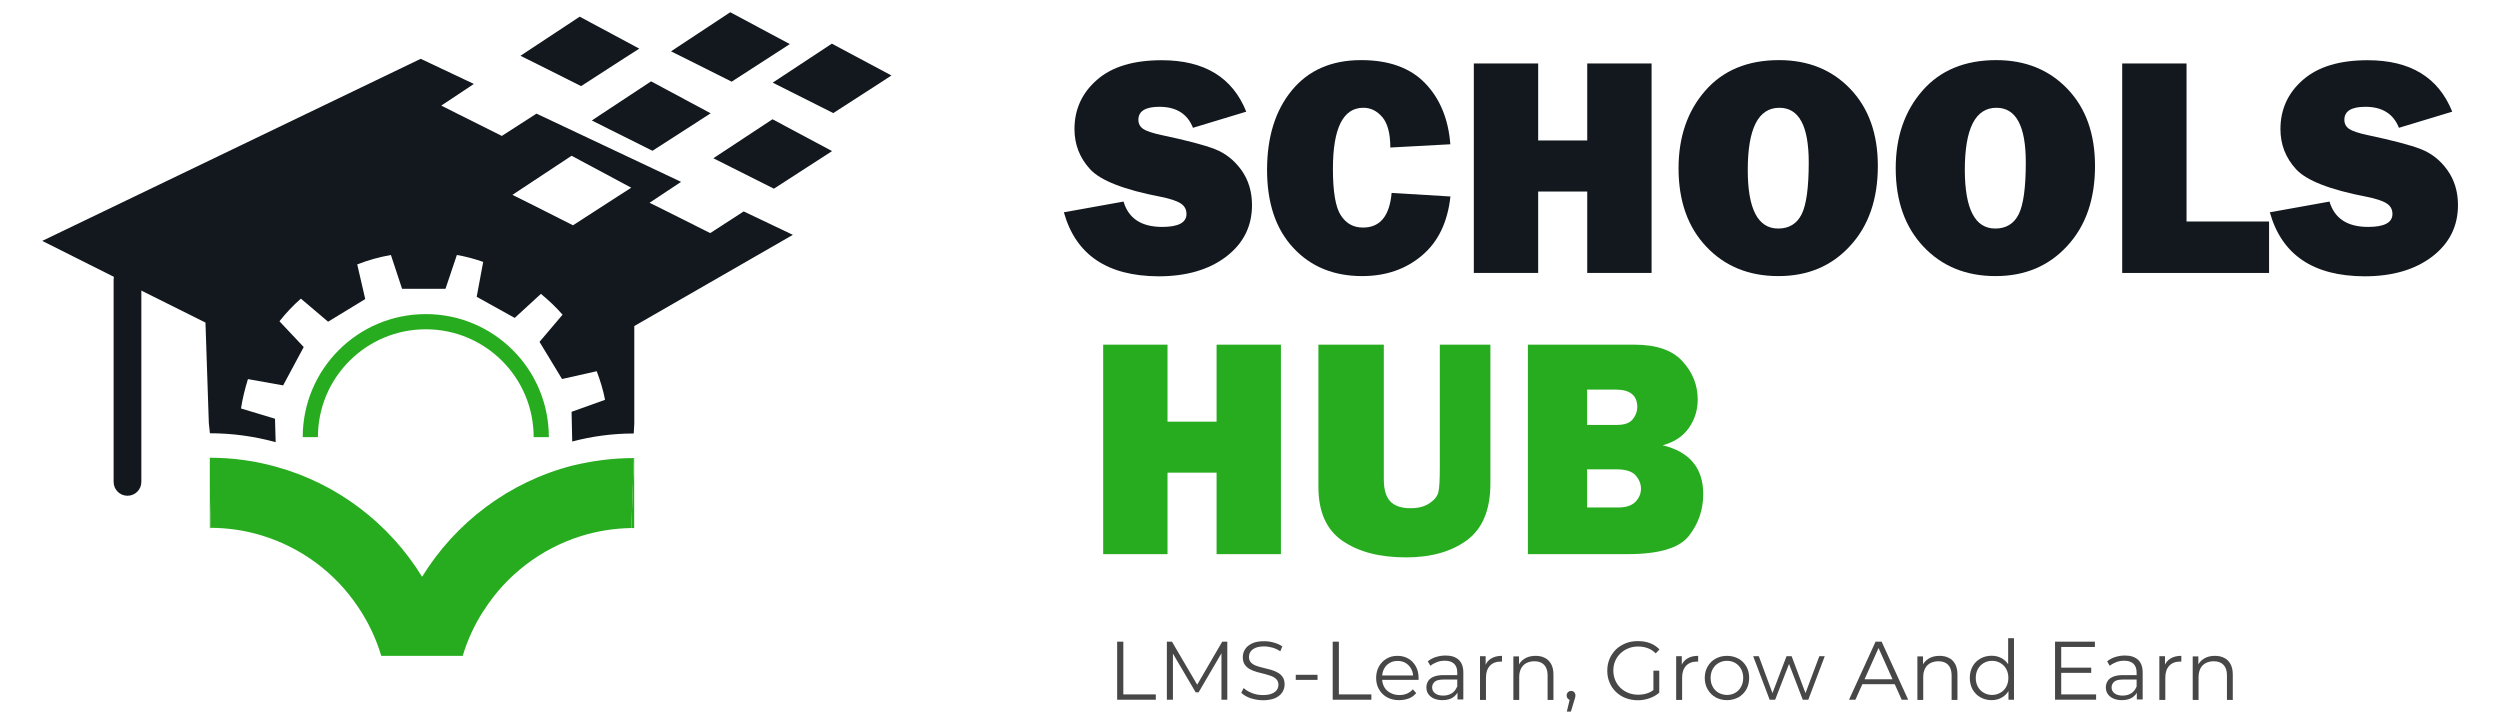 <?xml version="1.0" encoding="utf-8"?>
<!-- Generator: Adobe Illustrator 26.0.0, SVG Export Plug-In . SVG Version: 6.00 Build 0)  -->
<svg version="1.1" id="Layer_1" xmlns="http://www.w3.org/2000/svg" xmlns:xlink="http://www.w3.org/1999/xlink" x="0px" y="0px"
	 viewBox="0 0 230.81 66.85" style="enable-background:new 0 0 230.81 66.85;" xml:space="preserve">
<style type="text/css">
	.st0{fill:#12181E;}
	.st1{fill:#27AC1F;}
	.st2{fill:none;stroke:#27AC1F;stroke-width:1.403;stroke-miterlimit:10;}
	.st3{fill:#474747;}
</style>
<g>
	<g>
		<g>
			<g>
				<path class="st0" d="M68.66,19.52l-3.09,2l-3.91-1.96l-1.69-0.84l2.91-1.93l-13.35-6.3l-3.2,2.06l-3.9-1.95l-1.69-0.85l3.01-2
					l-4.91-2.32L3.9,22.24l7.87,3.95l7.2,3.59l0.31,9.29l0.1,0.93c2.11,0,4.12,0.29,6.07,0.82l-0.06-2.16l-3.14-0.95
					c0.14-0.93,0.37-1.82,0.64-2.71l3.25,0.58l1.9-3.54l-2.24-2.38c0.6-0.76,1.27-1.47,1.98-2.09l2.51,2.13l3.43-2.09l-0.74-3.2
					c1-0.39,2.03-0.68,3.11-0.87l1.03,3.12h4.01l1.05-3.12c0.84,0.14,1.66,0.37,2.43,0.64l-0.6,3.22l3.51,1.95l2.42-2.22
					c0.71,0.58,1.38,1.22,2,1.92l-2.13,2.51l2.08,3.43l3.2-0.72c0.32,0.84,0.6,1.74,0.77,2.64l-3.09,1.11l0.06,2.74
					c1.82-0.48,3.72-0.74,5.68-0.74l0.05-0.93v-8.99l14.64-8.42L68.66,19.52z M56.97,18.17L52.9,20.8L49,18.83l-1.69-0.84l5.46-3.61
					l5.51,2.95L56.97,18.17z"/>
			</g>
			<g>
				<g>
					<path class="st1" d="M58.55,42.29v6.46h-0.26l0.23-6.46C58.53,42.29,58.53,42.29,58.55,42.29z"/>
				</g>
				<g>
					<path class="st1" d="M58.52,42.29l-0.23,6.46c-1.62,0.03-3.17,0.28-4.64,0.74c-3.74,1.17-6.92,3.63-8.98,6.87h-0.01
						c-0.83,1.28-1.49,2.69-1.94,4.19H35.2c-0.49-1.64-1.23-3.18-2.18-4.57c-2.1-3.12-5.24-5.46-8.94-6.57
						c-1.46-0.44-3.01-0.67-4.63-0.68l-0.08-3.3v-3.17c2.1,0,4.13,0.28,6.07,0.82c5.69,1.55,10.5,5.24,13.53,10.17
						c3.08-5.01,8.03-8.76,13.86-10.26C54.65,42.55,56.55,42.29,58.52,42.29z"/>
				</g>
				<g>
					<polygon class="st1" points="19.45,48.76 19.37,48.76 19.37,45.46 					"/>
				</g>
			</g>
			<g>
				<path class="st0" d="M11.77,45.77c-0.71,0-1.28-0.57-1.28-1.28V25.79c0-0.71,0.57-1.28,1.28-1.28s1.28,0.57,1.28,1.28v18.69
					C13.06,45.19,12.48,45.77,11.77,45.77z"/>
			</g>
			<g>
				<polygon class="st0" points="65.61,10.46 64.31,11.3 60.24,13.92 56.33,11.97 54.64,11.12 60.11,7.51 				"/>
			</g>
			<g>
				<polygon class="st0" points="82.3,6.97 81.01,7.81 76.93,10.44 73.03,8.48 71.34,7.63 76.8,4.03 				"/>
			</g>
			<g>
				<polygon class="st0" points="59.02,4.49 57.72,5.32 53.65,7.95 49.74,5.99 48.05,5.15 53.52,1.54 				"/>
			</g>
			<g>
				<polygon class="st0" points="72.92,4.07 71.62,4.91 67.55,7.54 63.64,5.58 61.95,4.74 67.42,1.13 				"/>
			</g>
			<g>
				<polygon class="st0" points="76.82,13.95 75.52,14.79 71.45,17.42 67.55,15.46 65.86,14.61 71.32,11.01 				"/>
			</g>
		</g>
		<path class="st2" d="M28.65,40.36c0-5.89,4.77-10.66,10.66-10.66s10.66,4.77,10.66,10.66"/>
	</g>
	<g>
		<g>
			<g>
				<path class="st0" d="M98.22,19.6l5.51-0.99c0.46,1.56,1.65,2.34,3.57,2.34c1.49,0,2.24-0.4,2.24-1.19
					c0-0.42-0.17-0.74-0.52-0.97c-0.34-0.23-0.96-0.44-1.85-0.62c-3.39-0.65-5.57-1.5-6.53-2.55s-1.44-2.28-1.44-3.7
					c0-1.82,0.69-3.34,2.08-4.55c1.38-1.21,3.37-1.81,5.97-1.81c3.94,0,6.54,1.58,7.81,4.75l-4.92,1.49
					c-0.51-1.29-1.54-1.94-3.1-1.94c-1.29,0-1.94,0.4-1.94,1.2c0,0.36,0.15,0.64,0.44,0.84c0.29,0.2,0.86,0.39,1.7,0.57
					c2.31,0.49,3.96,0.92,4.93,1.3c0.97,0.38,1.78,1.02,2.44,1.93c0.65,0.91,0.98,1.99,0.98,3.23c0,1.96-0.79,3.54-2.38,4.76
					c-1.59,1.21-3.67,1.82-6.25,1.82C102.23,25.49,99.32,23.53,98.22,19.6z"/>
			</g>
			<g>
				<path class="st0" d="M128.48,17.81l5.43,0.33c-0.26,2.37-1.13,4.19-2.63,5.45c-1.5,1.27-3.34,1.9-5.52,1.9
					c-2.63,0-4.75-0.87-6.36-2.61c-1.62-1.74-2.42-4.14-2.42-7.2c0-3.03,0.76-5.48,2.29-7.34c1.53-1.86,3.66-2.79,6.4-2.79
					c2.56,0,4.53,0.71,5.9,2.13c1.37,1.42,2.15,3.3,2.33,5.64l-5.54,0.3c0-1.29-0.25-2.23-0.74-2.81c-0.5-0.58-1.08-0.86-1.75-0.86
					c-1.87,0-2.81,1.88-2.81,5.64c0,2.11,0.24,3.54,0.73,4.29c0.49,0.76,1.17,1.13,2.05,1.13
					C127.41,21.01,128.29,19.95,128.48,17.81z"/>
			</g>
			<g>
				<path class="st0" d="M152.48,5.86v19.34h-5.94v-7.52h-4.53v7.52h-5.94V5.86h5.94v7.11h4.53V5.86H152.48z"/>
			</g>
			<g>
				<path class="st0" d="M164.19,25.49c-2.72,0-4.94-0.9-6.65-2.71c-1.71-1.8-2.57-4.22-2.57-7.24c0-2.89,0.82-5.28,2.46-7.16
					c1.64-1.88,3.91-2.83,6.82-2.83c2.69,0,4.89,0.89,6.58,2.66c1.7,1.78,2.54,4.15,2.54,7.11c0,3.07-0.85,5.53-2.56,7.38
					C169.1,24.57,166.9,25.49,164.19,25.49z M164.17,21.1c1,0,1.72-0.44,2.16-1.31s0.66-2.47,0.66-4.8c0-3.36-0.9-5.04-2.71-5.04
					c-1.95,0-2.92,1.92-2.92,5.75C161.36,19.3,162.3,21.1,164.17,21.1z"/>
			</g>
			<g>
				<path class="st0" d="M184.24,25.49c-2.72,0-4.94-0.9-6.65-2.71s-2.57-4.22-2.57-7.24c0-2.89,0.82-5.28,2.46-7.16
					c1.64-1.88,3.91-2.83,6.82-2.83c2.69,0,4.89,0.89,6.58,2.66c1.7,1.78,2.54,4.15,2.54,7.11c0,3.07-0.85,5.53-2.56,7.38
					C189.15,24.57,186.94,25.49,184.24,25.49z M184.21,21.1c1,0,1.72-0.44,2.16-1.31s0.66-2.47,0.66-4.8c0-3.36-0.9-5.04-2.71-5.04
					c-1.95,0-2.92,1.92-2.92,5.75C181.41,19.3,182.34,21.1,184.21,21.1z"/>
			</g>
			<g>
				<path class="st0" d="M209.49,20.45v4.75h-13.56V5.86h5.94v14.59H209.49z"/>
			</g>
			<g>
				<path class="st0" d="M209.56,19.6l5.51-0.99c0.46,1.56,1.65,2.34,3.57,2.34c1.49,0,2.24-0.4,2.24-1.19
					c0-0.42-0.17-0.74-0.52-0.97c-0.34-0.23-0.96-0.44-1.85-0.62c-3.39-0.65-5.57-1.5-6.53-2.55c-0.96-1.05-1.44-2.28-1.44-3.7
					c0-1.82,0.69-3.34,2.08-4.55s3.37-1.81,5.97-1.81c3.94,0,6.54,1.58,7.81,4.75l-4.92,1.49c-0.51-1.29-1.54-1.94-3.1-1.94
					c-1.29,0-1.94,0.4-1.94,1.2c0,0.36,0.15,0.64,0.44,0.84c0.29,0.2,0.86,0.39,1.7,0.57c2.31,0.49,3.96,0.92,4.93,1.3
					c0.97,0.38,1.79,1.02,2.44,1.93c0.65,0.91,0.98,1.99,0.98,3.23c0,1.96-0.79,3.54-2.38,4.76c-1.59,1.21-3.67,1.82-6.25,1.82
					C213.57,25.49,210.66,23.53,209.56,19.6z"/>
			</g>
		</g>
		<g>
			<g>
				<path class="st1" d="M118.26,31.82v19.34h-5.94v-7.52h-4.53v7.52h-5.94V31.82h5.94v7.11h4.53v-7.11H118.26z"/>
			</g>
			<g>
				<path class="st1" d="M137.6,31.82v12.81c0,2.43-0.72,4.17-2.16,5.24c-1.44,1.06-3.32,1.59-5.63,1.59
					c-2.44,0-4.39-0.51-5.87-1.53c-1.48-1.02-2.22-2.68-2.22-4.99V31.82h6.04v12.43c0,0.93,0.19,1.6,0.59,2.03
					c0.39,0.42,1.01,0.64,1.87,0.64c0.72,0,1.3-0.15,1.76-0.46c0.46-0.31,0.73-0.65,0.82-1.04c0.09-0.39,0.13-1.14,0.13-2.27V31.82
					H137.6z"/>
			</g>
			<g>
				<path class="st1" d="M141.06,51.16V31.82h9.82c2.04,0,3.53,0.51,4.46,1.54c0.94,1.03,1.4,2.21,1.4,3.53
					c0,0.96-0.27,1.83-0.81,2.61s-1.35,1.32-2.43,1.61c2.5,0.6,3.75,2.11,3.75,4.51c0,1.44-0.44,2.72-1.32,3.85
					c-0.88,1.13-2.77,1.69-5.66,1.69H141.06z M146.53,39.23h2.75c0.69,0,1.18-0.17,1.46-0.52c0.28-0.35,0.42-0.72,0.42-1.12
					c0-1.08-0.66-1.62-1.98-1.62h-2.65V39.23z M146.53,46.85h2.89c0.72,0,1.24-0.18,1.58-0.53c0.33-0.35,0.5-0.75,0.5-1.2
					c0-0.44-0.16-0.85-0.49-1.23c-0.33-0.37-0.92-0.56-1.79-0.56h-2.69V46.85z"/>
			</g>
		</g>
		<g>
			<g>
				<path class="st3" d="M103.14,64.6v-5.36h0.57v4.87h3v0.49H103.14z"/>
			</g>
			<g>
				<path class="st3" d="M107.73,64.6v-5.36h0.47l2.45,4.18h-0.24l2.43-4.18h0.47v5.36h-0.54v-4.51h0.13l-2.24,3.83h-0.27
					l-2.25-3.83h0.15v4.51H107.73z"/>
			</g>
			<g>
				<path class="st3" d="M116.6,64.65c-0.4,0-0.78-0.07-1.15-0.19c-0.36-0.13-0.65-0.3-0.85-0.5l0.22-0.44
					c0.19,0.18,0.44,0.34,0.76,0.46c0.32,0.13,0.65,0.19,1.01,0.19c0.34,0,0.61-0.04,0.82-0.13c0.21-0.08,0.37-0.2,0.47-0.34
					c0.1-0.14,0.15-0.3,0.15-0.47c0-0.21-0.06-0.38-0.18-0.51c-0.12-0.13-0.28-0.23-0.47-0.3c-0.19-0.07-0.41-0.14-0.64-0.2
					c-0.23-0.06-0.47-0.12-0.7-0.18c-0.23-0.06-0.45-0.15-0.65-0.26c-0.2-0.11-0.35-0.25-0.47-0.42c-0.12-0.18-0.18-0.41-0.18-0.69
					c0-0.27,0.07-0.51,0.21-0.73c0.14-0.22,0.36-0.4,0.65-0.54c0.29-0.14,0.66-0.2,1.12-0.2c0.3,0,0.6,0.04,0.9,0.13
					c0.3,0.08,0.55,0.2,0.77,0.35l-0.19,0.45c-0.23-0.15-0.47-0.27-0.73-0.34c-0.26-0.07-0.51-0.11-0.75-0.11
					c-0.32,0-0.59,0.04-0.8,0.13c-0.21,0.09-0.36,0.2-0.46,0.35s-0.15,0.31-0.15,0.49c0,0.21,0.06,0.38,0.18,0.51
					s0.28,0.23,0.47,0.3c0.2,0.07,0.41,0.14,0.65,0.19c0.23,0.06,0.47,0.12,0.7,0.18c0.23,0.07,0.45,0.15,0.64,0.26
					c0.2,0.1,0.35,0.24,0.47,0.42c0.12,0.17,0.18,0.4,0.18,0.68c0,0.26-0.07,0.5-0.21,0.72c-0.14,0.22-0.36,0.4-0.65,0.54
					C117.43,64.58,117.06,64.65,116.6,64.65z"/>
			</g>
			<g>
				<path class="st3" d="M119.63,62.77v-0.47h2.01v0.47H119.63z"/>
			</g>
			<g>
				<path class="st3" d="M123.04,64.6v-5.36h0.57v4.87h3v0.49H123.04z"/>
			</g>
			<g>
				<path class="st3" d="M129.16,64.64c-0.42,0-0.79-0.09-1.1-0.26c-0.32-0.18-0.56-0.42-0.74-0.73c-0.18-0.31-0.27-0.66-0.27-1.06
					c0-0.4,0.09-0.75,0.26-1.06c0.17-0.31,0.41-0.55,0.7-0.72c0.3-0.18,0.63-0.26,1.01-0.26c0.38,0,0.71,0.08,1.01,0.26
					c0.29,0.17,0.52,0.41,0.69,0.72c0.17,0.31,0.25,0.67,0.25,1.07c0,0.03,0,0.05,0,0.08c0,0.03,0,0.06,0,0.09h-3.5v-0.41h3.21
					l-0.21,0.16c0-0.29-0.06-0.55-0.19-0.78c-0.13-0.23-0.29-0.4-0.51-0.53c-0.21-0.13-0.46-0.19-0.74-0.19
					c-0.28,0-0.52,0.06-0.74,0.19c-0.22,0.13-0.39,0.31-0.51,0.54c-0.12,0.23-0.18,0.49-0.18,0.79v0.08c0,0.31,0.07,0.58,0.2,0.81
					c0.13,0.23,0.32,0.41,0.57,0.54c0.24,0.13,0.52,0.2,0.83,0.2c0.24,0,0.47-0.04,0.69-0.13c0.21-0.09,0.39-0.22,0.55-0.4
					l0.31,0.35c-0.18,0.22-0.4,0.38-0.67,0.49C129.78,64.59,129.48,64.64,129.16,64.64z"/>
			</g>
			<g>
				<path class="st3" d="M133.17,64.64c-0.3,0-0.56-0.05-0.79-0.15c-0.22-0.1-0.39-0.24-0.51-0.41s-0.18-0.38-0.18-0.61
					c0-0.21,0.05-0.4,0.15-0.57c0.1-0.17,0.26-0.31,0.49-0.41c0.23-0.1,0.53-0.16,0.91-0.16h1.39v0.41h-1.37
					c-0.39,0-0.66,0.07-0.81,0.21c-0.15,0.14-0.23,0.31-0.23,0.51c0,0.23,0.09,0.41,0.27,0.55c0.18,0.14,0.43,0.21,0.75,0.21
					c0.31,0,0.57-0.07,0.79-0.21s0.38-0.34,0.49-0.61l0.12,0.37c-0.1,0.27-0.28,0.48-0.53,0.64
					C133.88,64.56,133.56,64.64,133.17,64.64z M134.56,64.6v-0.89l-0.02-0.15v-1.49c0-0.34-0.1-0.6-0.29-0.79
					c-0.19-0.18-0.48-0.28-0.85-0.28c-0.26,0-0.51,0.04-0.74,0.13c-0.23,0.09-0.43,0.2-0.6,0.34l-0.24-0.41
					c0.2-0.17,0.45-0.31,0.74-0.4s0.59-0.14,0.9-0.14c0.52,0,0.92,0.13,1.21,0.39c0.28,0.26,0.43,0.65,0.43,1.17v2.5H134.56z"/>
			</g>
			<g>
				<path class="st3" d="M136.64,64.6v-4.02h0.52v1.1l-0.05-0.19c0.11-0.31,0.3-0.54,0.57-0.7c0.27-0.16,0.59-0.24,0.99-0.24v0.53
					c-0.02,0-0.04,0-0.06,0c-0.02,0-0.04,0-0.06,0c-0.42,0-0.76,0.13-1,0.39c-0.24,0.26-0.36,0.62-0.36,1.1v2.05H136.64z"/>
			</g>
			<g>
				<path class="st3" d="M141.77,60.55c0.33,0,0.61,0.06,0.86,0.19c0.25,0.12,0.44,0.32,0.58,0.57c0.14,0.26,0.21,0.58,0.21,0.97
					v2.34h-0.54v-2.28c0-0.42-0.11-0.74-0.32-0.96s-0.51-0.33-0.89-0.33c-0.29,0-0.53,0.06-0.75,0.17c-0.21,0.11-0.38,0.28-0.49,0.5
					c-0.11,0.22-0.17,0.48-0.17,0.79v2.11h-0.54v-4.02h0.52v1.1l-0.08-0.21c0.13-0.29,0.33-0.52,0.61-0.69
					C141.05,60.63,141.39,60.55,141.77,60.55z"/>
			</g>
			<g>
				<path class="st3" d="M144.65,65.72l0.34-1.42l0.06,0.33c-0.12,0-0.22-0.04-0.29-0.12c-0.08-0.08-0.12-0.18-0.12-0.3
					c0-0.12,0.04-0.22,0.12-0.3c0.08-0.08,0.17-0.12,0.29-0.12c0.12,0,0.21,0.04,0.29,0.12c0.07,0.08,0.11,0.18,0.11,0.29
					c0,0.04,0,0.08-0.01,0.12c-0.01,0.04-0.02,0.09-0.03,0.14c-0.02,0.05-0.04,0.11-0.06,0.18l-0.32,1.06H144.65z"/>
			</g>
			<g>
				<path class="st3" d="M151.22,64.65c-0.41,0-0.79-0.07-1.13-0.2c-0.34-0.13-0.64-0.32-0.9-0.57s-0.45-0.53-0.59-0.87
					c-0.14-0.33-0.21-0.69-0.21-1.09c0-0.39,0.07-0.75,0.21-1.09c0.14-0.33,0.34-0.62,0.59-0.87c0.26-0.25,0.56-0.43,0.9-0.57
					c0.34-0.14,0.72-0.2,1.13-0.2s0.78,0.06,1.12,0.19c0.34,0.13,0.63,0.32,0.87,0.58l-0.35,0.36c-0.22-0.22-0.47-0.39-0.74-0.48
					c-0.27-0.1-0.56-0.15-0.87-0.15c-0.33,0-0.64,0.05-0.92,0.17c-0.28,0.11-0.52,0.27-0.73,0.47c-0.21,0.2-0.37,0.44-0.48,0.7
					c-0.12,0.27-0.17,0.56-0.17,0.88c0,0.32,0.06,0.61,0.17,0.88c0.11,0.27,0.28,0.51,0.48,0.71c0.21,0.2,0.45,0.36,0.73,0.47
					c0.28,0.11,0.58,0.17,0.91,0.17c0.31,0,0.6-0.05,0.87-0.14c0.27-0.09,0.52-0.25,0.75-0.47l0.32,0.43
					c-0.26,0.22-0.55,0.39-0.9,0.51S151.6,64.65,151.22,64.65z M152.65,63.9v-1.98h0.54v2.04L152.65,63.9z"/>
			</g>
			<g>
				<path class="st3" d="M154.75,64.6v-4.02h0.52v1.1l-0.05-0.19c0.11-0.31,0.3-0.54,0.57-0.7c0.27-0.16,0.59-0.24,0.99-0.24v0.53
					c-0.02,0-0.04,0-0.06,0c-0.02,0-0.04,0-0.06,0c-0.42,0-0.76,0.13-1,0.39c-0.24,0.26-0.36,0.62-0.36,1.1v2.05H154.75z"/>
			</g>
			<g>
				<path class="st3" d="M159.44,64.64c-0.39,0-0.74-0.09-1.05-0.26c-0.31-0.18-0.55-0.42-0.73-0.73c-0.18-0.31-0.27-0.66-0.27-1.06
					c0-0.4,0.09-0.76,0.27-1.06c0.18-0.31,0.42-0.55,0.73-0.72c0.31-0.17,0.66-0.26,1.05-0.26c0.4,0,0.75,0.09,1.06,0.26
					c0.31,0.17,0.55,0.41,0.73,0.72c0.18,0.31,0.26,0.66,0.26,1.06c0,0.4-0.09,0.75-0.26,1.06c-0.18,0.31-0.42,0.55-0.73,0.73
					C160.18,64.55,159.83,64.64,159.44,64.64z M159.44,64.16c0.29,0,0.55-0.07,0.77-0.2c0.22-0.13,0.4-0.31,0.53-0.55
					c0.13-0.24,0.2-0.51,0.2-0.82c0-0.32-0.07-0.59-0.2-0.83c-0.13-0.23-0.31-0.42-0.53-0.55c-0.22-0.13-0.48-0.2-0.77-0.2
					s-0.54,0.07-0.77,0.2s-0.4,0.31-0.54,0.55c-0.13,0.23-0.2,0.51-0.2,0.83c0,0.31,0.07,0.59,0.2,0.82
					c0.13,0.24,0.31,0.42,0.54,0.55C158.91,64.09,159.16,64.16,159.44,64.16z"/>
			</g>
			<g>
				<path class="st3" d="M163.38,64.6l-1.52-4.02h0.52l1.38,3.73h-0.24l1.42-3.73h0.47l1.4,3.73h-0.24l1.4-3.73h0.5l-1.52,4.02
					h-0.51l-1.35-3.51h0.16l-1.36,3.51H163.38z"/>
			</g>
			<g>
				<path class="st3" d="M170.71,64.6l2.45-5.36h0.56l2.45,5.36h-0.6l-2.25-5.03h0.23l-2.25,5.03H170.71z M171.68,63.17l0.17-0.46
					h3.12l0.17,0.46H171.68z"/>
			</g>
			<g>
				<path class="st3" d="M179.07,60.55c0.33,0,0.61,0.06,0.86,0.19c0.25,0.12,0.44,0.32,0.58,0.57c0.14,0.26,0.21,0.58,0.21,0.97
					v2.34h-0.54v-2.28c0-0.42-0.11-0.74-0.32-0.96s-0.51-0.33-0.89-0.33c-0.29,0-0.53,0.06-0.75,0.17c-0.21,0.11-0.38,0.28-0.49,0.5
					c-0.11,0.22-0.17,0.48-0.17,0.79v2.11h-0.54v-4.02h0.52v1.1l-0.08-0.21c0.13-0.29,0.33-0.52,0.61-0.69
					C178.35,60.63,178.68,60.55,179.07,60.55z"/>
			</g>
			<g>
				<path class="st3" d="M183.87,64.64c-0.38,0-0.73-0.09-1.03-0.26c-0.3-0.17-0.54-0.41-0.72-0.72c-0.17-0.31-0.26-0.67-0.26-1.07
					c0-0.41,0.09-0.77,0.26-1.07c0.17-0.31,0.41-0.54,0.72-0.72c0.3-0.17,0.65-0.26,1.03-0.26c0.35,0,0.67,0.08,0.95,0.24
					c0.28,0.16,0.5,0.39,0.67,0.69c0.17,0.3,0.25,0.67,0.25,1.11c0,0.43-0.08,0.8-0.25,1.11c-0.16,0.31-0.38,0.54-0.66,0.7
					C184.55,64.56,184.23,64.64,183.87,64.64z M183.91,64.16c0.29,0,0.54-0.07,0.77-0.2c0.23-0.13,0.41-0.31,0.54-0.55
					c0.13-0.24,0.2-0.51,0.2-0.82c0-0.32-0.07-0.59-0.2-0.83c-0.13-0.23-0.31-0.42-0.54-0.55c-0.23-0.13-0.48-0.2-0.77-0.2
					c-0.28,0-0.53,0.07-0.76,0.2c-0.22,0.13-0.4,0.31-0.54,0.55c-0.13,0.23-0.2,0.51-0.2,0.83c0,0.31,0.07,0.59,0.2,0.82
					c0.13,0.24,0.31,0.42,0.54,0.55C183.38,64.09,183.63,64.16,183.91,64.16z M185.43,64.6v-1.21l0.05-0.81l-0.08-0.81v-2.85h0.54
					v5.68H185.43z"/>
			</g>
			<g>
				<path class="st3" d="M190.3,64.11h3.22v0.49h-3.79v-5.36h3.68v0.49h-3.11V64.11z M190.24,61.64h2.83v0.48h-2.83V61.64z"/>
			</g>
			<g>
				<path class="st3" d="M195.9,64.64c-0.3,0-0.56-0.05-0.79-0.15c-0.22-0.1-0.39-0.24-0.51-0.41s-0.18-0.38-0.18-0.61
					c0-0.21,0.05-0.4,0.15-0.57c0.1-0.17,0.26-0.31,0.49-0.41c0.23-0.1,0.53-0.16,0.91-0.16h1.39v0.41h-1.37
					c-0.39,0-0.66,0.07-0.81,0.21c-0.15,0.14-0.23,0.31-0.23,0.51c0,0.23,0.09,0.41,0.27,0.55c0.18,0.14,0.43,0.21,0.75,0.21
					c0.31,0,0.57-0.07,0.79-0.21s0.38-0.34,0.49-0.61l0.12,0.37c-0.1,0.27-0.28,0.48-0.53,0.64
					C196.6,64.56,196.28,64.64,195.9,64.64z M197.28,64.6v-0.89l-0.02-0.15v-1.49c0-0.34-0.1-0.6-0.29-0.79
					c-0.19-0.18-0.48-0.28-0.85-0.28c-0.26,0-0.51,0.04-0.74,0.13c-0.23,0.09-0.43,0.2-0.6,0.34l-0.24-0.41
					c0.2-0.17,0.45-0.31,0.74-0.4c0.29-0.09,0.59-0.14,0.9-0.14c0.52,0,0.92,0.13,1.21,0.39c0.28,0.26,0.43,0.65,0.43,1.17v2.5
					H197.28z"/>
			</g>
			<g>
				<path class="st3" d="M199.36,64.6v-4.02h0.52v1.1l-0.05-0.19c0.11-0.31,0.3-0.54,0.57-0.7c0.27-0.16,0.59-0.24,0.99-0.24v0.53
					c-0.02,0-0.04,0-0.06,0c-0.02,0-0.04,0-0.06,0c-0.42,0-0.76,0.13-1,0.39c-0.24,0.26-0.36,0.62-0.36,1.1v2.05H199.36z"/>
			</g>
			<g>
				<path class="st3" d="M204.49,60.55c0.33,0,0.61,0.06,0.86,0.19c0.25,0.12,0.44,0.32,0.58,0.57c0.14,0.26,0.21,0.58,0.21,0.97
					v2.34h-0.54v-2.28c0-0.42-0.11-0.74-0.32-0.96c-0.21-0.22-0.51-0.33-0.89-0.33c-0.29,0-0.53,0.06-0.75,0.17
					c-0.21,0.11-0.38,0.28-0.49,0.5c-0.11,0.22-0.17,0.48-0.17,0.79v2.11h-0.54v-4.02h0.52v1.1l-0.08-0.21
					c0.13-0.29,0.33-0.52,0.61-0.69C203.77,60.63,204.11,60.55,204.49,60.55z"/>
			</g>
		</g>
	</g>
</g>
</svg>
